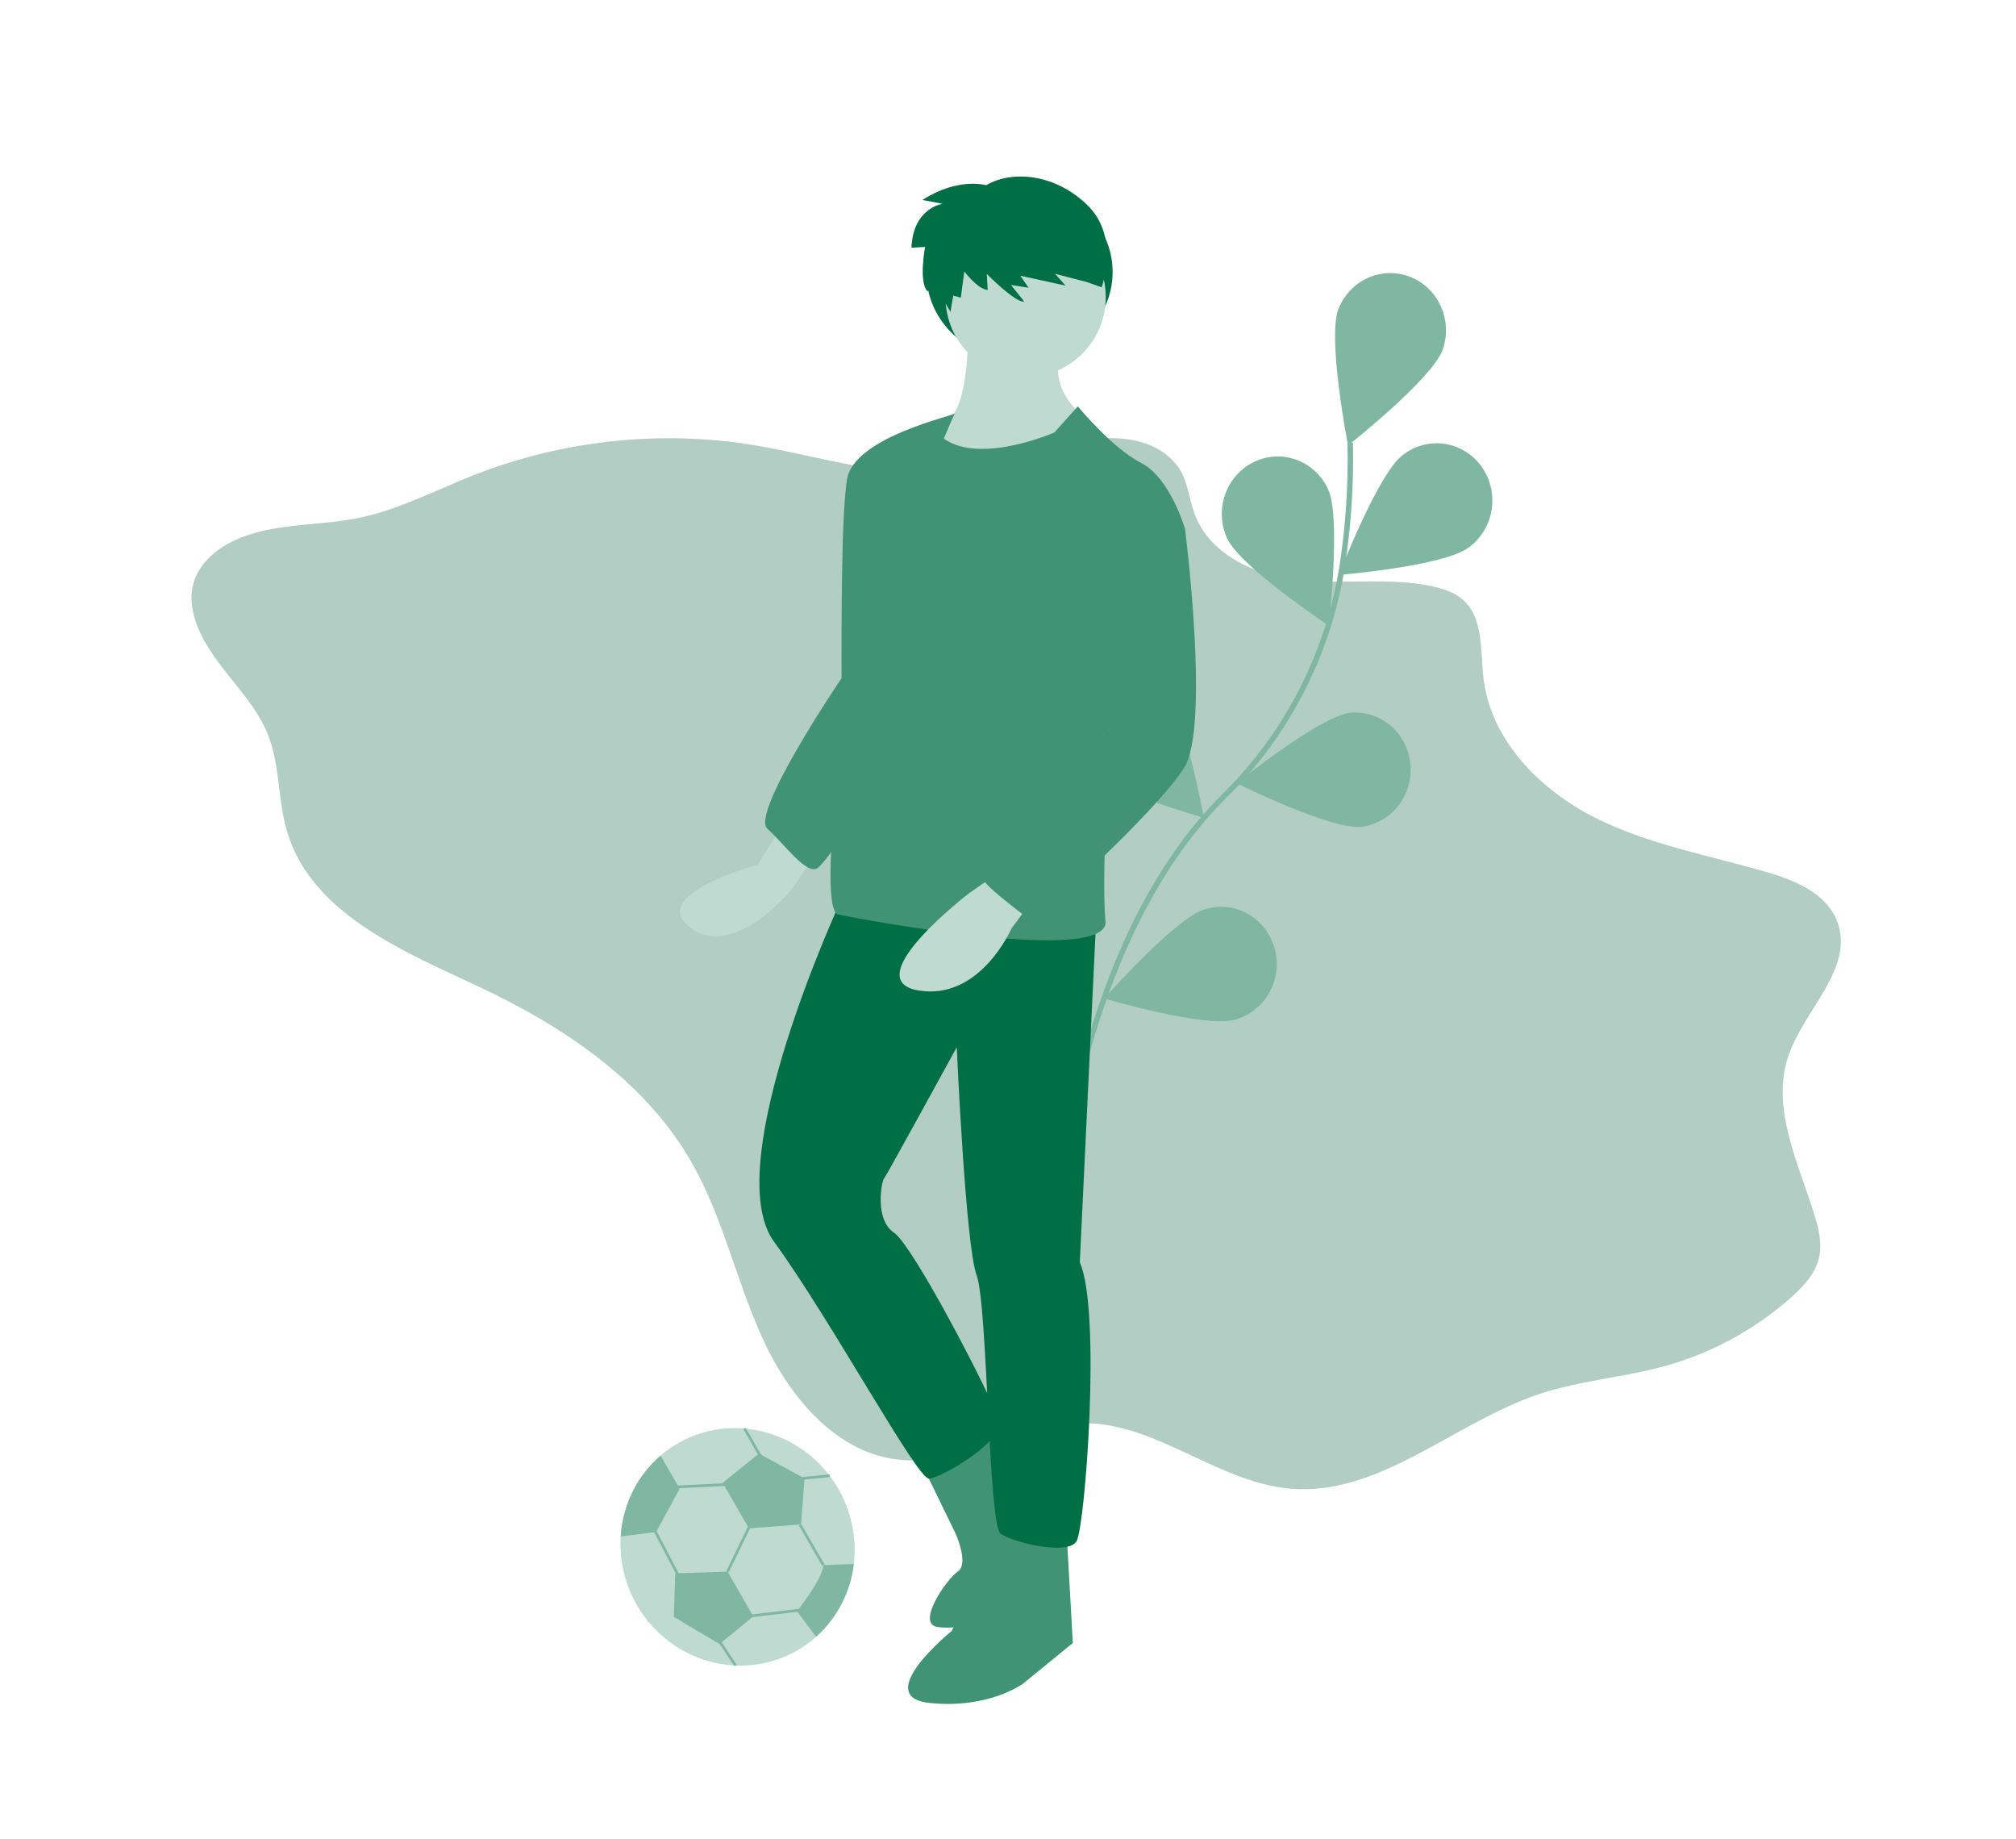 <svg width="488" height="445" viewBox="0 0 488 445" fill="none" xmlns="http://www.w3.org/2000/svg">
<path d="M165.003 390.219L156.761 392.221" stroke="#7FB7A2" stroke-width="0.658" stroke-miterlimit="10"/>
<path d="M47.189 149.845C50.469 160.541 60.851 167.568 64.937 177.975C65.461 179.341 65.887 180.744 66.211 182.173C67.661 188.316 67.641 194.863 69.41 200.958C72.719 212.389 81.293 220.212 91.499 226.478C99.217 231.202 107.864 235.014 115.865 238.771C136.236 248.345 156.12 261.515 167.443 281.366C174.991 294.604 178.222 309.911 184.538 323.802C190.854 337.694 201.848 351.07 216.615 353.136C232.465 355.356 247.367 343.999 263.335 344.438C280.472 344.911 295.133 358.755 312.235 360.264C333.965 362.182 351.936 344.248 372.601 337.377C382.524 334.076 393.113 333.355 403.184 330.553C414.393 327.423 424.76 321.775 433.539 314.016C436.526 311.363 439.464 308.241 440.344 304.266C441.098 300.833 440.219 297.241 439.166 293.871C435.244 281.367 428.747 268.188 432.818 255.805C436.574 244.382 448.964 234.413 444.749 223.082C442.212 216.261 434.654 213.109 427.819 211.11C413.721 206.989 399.044 204.437 385.892 197.78C376.481 193.008 367.752 185.535 362.89 176.212C360.915 172.491 359.633 168.43 359.108 164.24C358.319 157.628 359.157 149.884 354.351 145.364C352.269 143.404 349.464 142.483 346.706 141.892C336.308 139.671 325.542 141.426 314.976 140.436C311.355 140.108 307.786 139.309 304.353 138.056C297.555 135.546 291.631 131.091 289.139 124.304C287.68 120.326 287.467 115.728 284.798 112.467C280.292 106.937 273.164 105.597 265.582 106.136C256.197 106.802 246.087 110.352 239.266 112.442L238.584 112.647C229.811 115.263 220.556 114.871 211.265 113.417C201.236 111.874 191.199 109.106 181.651 107.585C180.755 107.441 179.863 107.31 178.975 107.19C172.039 106.26 165.047 105.899 158.066 106.111C148.22 106.404 138.446 107.816 128.926 110.322C124.097 111.592 119.346 113.146 114.696 114.975C113.33 115.514 111.97 116.073 110.616 116.65C102.738 119.98 94.978 123.702 86.623 125.386C86.021 125.498 85.416 125.61 84.814 125.721C74.787 127.396 64.084 126.679 55.188 131.589C51.143 133.829 47.535 137.43 46.598 142.052C46.078 144.626 46.419 147.327 47.189 149.845Z" fill="#B2CDC4"/>
<path d="M255.862 293.23C255.862 293.23 260.558 228.177 296.277 192.734C311.357 177.96 321.377 158.566 324.831 137.466C326.396 127.44 327.065 117.29 326.828 107.143" stroke="#7FB7A2" stroke-width="1.317" stroke-miterlimit="10"/>
<path d="M349.206 84.672C346.572 91.851 326.309 107.801 326.309 107.801C326.309 107.801 321.3 82.106 323.934 74.927C325.232 71.528 327.779 68.788 331.023 67.299C334.268 65.81 337.95 65.693 341.272 66.972C344.595 68.252 347.291 70.825 348.777 74.135C350.264 77.446 350.421 81.228 349.216 84.662L349.206 84.672Z" fill="#7FB7A2"/>
<path d="M355.524 132.495C349.525 137.038 324.095 139.148 324.095 139.148C324.095 139.148 333.485 114.753 339.484 110.191C340.908 109.058 342.537 108.229 344.276 107.752C346.014 107.274 347.827 107.158 349.608 107.41C351.39 107.663 353.103 108.278 354.648 109.22C356.194 110.162 357.54 111.412 358.608 112.897C359.676 114.382 360.444 116.072 360.867 117.867C361.291 119.663 361.361 121.528 361.074 123.353C360.787 125.179 360.148 126.927 359.195 128.497C358.242 130.067 356.994 131.426 355.524 132.495Z" fill="#7FB7A2"/>
<path d="M329.703 200.112C322.288 200.94 299.339 189.557 299.339 189.557C299.339 189.557 319.418 173.341 326.834 172.476C330.351 172.165 333.844 173.282 336.565 175.586C339.286 177.89 341.02 181.198 341.395 184.804C341.77 188.41 340.757 192.027 338.572 194.88C336.387 197.734 333.205 199.598 329.705 200.074L329.703 200.112Z" fill="#7FB7A2"/>
<path d="M298.967 246.77C291.789 248.878 267.293 241.639 267.293 241.639C267.293 241.639 284.42 222.183 291.598 220.066C293.316 219.523 295.122 219.339 296.909 219.522C298.697 219.705 300.43 220.254 302.007 221.134C303.584 222.015 304.974 223.21 306.095 224.65C307.216 226.091 308.046 227.747 308.536 229.522C309.026 231.297 309.166 233.156 308.949 234.989C308.731 236.822 308.16 238.593 307.269 240.199C306.378 241.804 305.185 243.211 303.76 244.338C302.334 245.465 300.705 246.288 298.967 246.761L298.967 246.77Z" fill="#7FB7A2"/>
<path d="M297.04 130.289C300.218 137.218 321.644 151.39 321.644 151.39C321.644 151.39 324.663 125.36 321.495 118.422C320.74 116.773 319.677 115.294 318.365 114.069C317.053 112.844 315.519 111.897 313.85 111.283C312.18 110.668 310.409 110.397 308.637 110.486C306.864 110.575 305.126 111.022 303.52 111.802C301.914 112.581 300.473 113.677 299.278 115.028C298.084 116.379 297.159 117.958 296.557 119.674C295.956 121.391 295.689 123.212 295.771 125.033C295.854 126.855 296.285 128.641 297.04 130.289Z" fill="#7FB7A2"/>
<path d="M261.771 185.352C266.823 190.987 291.406 197.905 291.406 197.905C291.406 197.905 286.715 172.156 281.664 166.52C279.223 163.882 275.869 162.338 272.326 162.221C268.782 162.104 265.333 163.424 262.722 165.896C260.111 168.367 258.548 171.792 258.371 175.432C258.193 179.072 259.414 182.635 261.771 185.352Z" fill="#7FB7A2"/>
<path d="M234.622 243.666C238.666 250.094 261.757 261.187 261.757 261.187C261.757 261.187 261.37 234.975 257.318 228.518C256.363 226.971 255.119 225.634 253.658 224.584C252.197 223.535 250.547 222.794 248.804 222.404C247.061 222.014 245.259 221.983 243.503 222.313C241.747 222.642 240.071 223.326 238.572 224.325C237.073 225.324 235.781 226.617 234.77 228.131C233.759 229.644 233.05 231.348 232.683 233.144C232.315 234.94 232.298 236.791 232.631 238.593C232.964 240.394 233.641 242.108 234.624 243.637L234.622 243.666Z" fill="#7FB7A2"/>
<path d="M202.911 360.272C199.483 354.337 194.115 349.778 187.765 347.409C181.414 345.039 174.494 345.013 168.237 347.335C161.979 349.657 156.791 354.176 153.596 360.086C150.402 365.997 149.408 372.916 150.793 379.61C152.178 386.304 155.85 392.339 161.157 396.639C166.464 400.94 173.06 403.226 179.77 403.091C186.479 402.956 192.867 400.408 197.796 395.902C202.724 391.396 205.872 385.224 206.679 378.486C207.431 372.207 206.107 365.803 202.911 360.272Z" fill="#BFDBD1"/>
<path d="M199.304 378.775L193.693 369.057" stroke="#7FB7A2" stroke-width="0.658" stroke-miterlimit="10"/>
<path d="M176.117 380.351L182.123 367.952" stroke="#7FB7A2" stroke-width="0.658" stroke-miterlimit="10"/>
<path d="M194.595 389.554L180.17 391.255" stroke="#7FB7A2" stroke-width="0.658" stroke-miterlimit="10"/>
<path d="M165.665 384.081L157.564 368.601" stroke="#7FB7A2" stroke-width="0.658" stroke-miterlimit="10"/>
<path d="M162.088 359.935L178.983 359.113" stroke="#7FB7A2" stroke-width="0.658" stroke-miterlimit="10"/>
<path d="M185.084 354.146L180.209 345.701" stroke="#7FB7A2" stroke-width="0.658" stroke-miterlimit="10"/>
<path d="M193.663 357.838L200.839 357.146" stroke="#7FB7A2" stroke-width="0.658" stroke-miterlimit="10"/>
<path d="M173.526 396.249L178.038 403.061" stroke="#7FB7A2" stroke-width="0.658" stroke-miterlimit="10"/>
<path d="M181.929 391.076L174.16 397.482L163.447 391.127L163.771 381.069L175.931 380.686L181.929 391.076Z" fill="#7FB7A2" stroke="#7FB7A2" stroke-width="0.658"/>
<path d="M198.452 382.211C199.017 381.097 199.459 380.005 199.615 379.079L206.304 378.829C205.431 385.329 202.348 391.264 197.585 395.617L193.33 389.956C193.36 389.917 193.395 389.873 193.433 389.823C193.6 389.609 193.837 389.3 194.124 388.917C194.697 388.152 195.465 387.093 196.246 385.918C197.027 384.744 197.824 383.448 198.452 382.211Z" fill="#7FB7A2" stroke="#7FB7A2" stroke-width="0.658"/>
<path d="M193.595 368.629L181.465 369.537L175.349 358.944L183.749 352.166L194.404 357.972L193.595 368.629Z" fill="#7FB7A2" stroke="#7FB7A2" stroke-width="0.658"/>
<path d="M150.608 371.465C150.887 367.871 151.842 364.379 153.421 361.178C155 357.979 157.172 355.13 159.821 352.784L164.156 360.292L158.607 370.462L150.608 371.465Z" fill="#7FB7A2" stroke="#7FB7A2" stroke-width="0.658"/>
<path d="M243.151 367.683L230.378 394.693C230.378 394.693 210.698 410.659 225.071 412.138C239.443 413.617 247.67 407.44 247.67 407.44L259.693 397.619L258.221 371.41L243.151 367.683Z" fill="#409374"/>
<path d="M222.947 353.957L231.346 371.204C231.346 371.204 234.611 378.451 231.858 380.32C229.105 382.19 221.704 392.894 226.896 393.745C227.939 393.889 228.993 393.935 230.044 393.881C234.319 393.713 238.515 392.682 242.38 390.85C246.245 389.018 249.7 386.423 252.536 383.221L256.896 378.343C256.896 378.343 239.027 342.795 239.262 343.053C239.496 343.311 222.947 353.957 222.947 353.957Z" fill="#409374"/>
<path d="M247.971 87.054C260.401 86.356 269.947 76.352 269.294 64.709C268.64 53.065 258.033 44.193 245.604 44.891C233.174 45.588 223.627 55.593 224.281 67.236C224.935 78.879 235.541 87.752 247.971 87.054Z" fill="#006F46"/>
<path d="M188.637 200.986L183.387 209.283C183.387 209.283 156.357 216.516 167.093 224.487C177.829 232.458 191.716 215.102 191.716 215.102L199.117 204.398L188.637 200.986Z" fill="#BFDBD1"/>
<path d="M213.179 108.727C213.179 108.727 205.771 109.143 204.638 119.495C203.505 129.847 203.715 164.13 203.715 164.13C203.715 164.13 181.544 196.812 185.756 200.576C189.968 204.341 194.943 211.492 197.727 210.192C200.512 208.893 223.125 173.9 223.125 173.9L213.179 108.727Z" fill="#409374"/>
<path d="M234.338 78.389C234.338 78.389 235.016 100.642 228.243 102.166C221.469 103.689 224.164 110.968 224.164 110.968C224.164 110.968 247.122 122.825 261.2 108.889L263.665 101.891C263.665 101.891 252.993 95.06 256.976 84.548L234.338 78.389Z" fill="#BFDBD1"/>
<path d="M203.841 217.279C203.841 217.279 173.743 281.843 187.366 300.511C200.989 319.18 222.031 358.009 224.88 357.849C227.729 357.689 243.235 348.816 241.808 343.752C240.38 338.688 221.143 301.473 216.393 298.31C211.643 295.147 213.41 285.903 213.948 285.301C214.486 284.699 231.593 253.445 231.593 253.445C231.593 253.445 233.71 301.339 236.405 308.618C239.1 315.897 239.227 369.047 242.204 371.166C245.181 373.285 258.51 376.538 260.597 372.991C262.684 369.444 266.61 317.21 261.38 305.501L265.32 222.973L203.841 217.279Z" fill="#006F46"/>
<path d="M249.351 91.264C260.05 90.663 268.236 81.502 267.635 70.803C267.035 60.104 257.874 51.918 247.175 52.519C236.476 53.119 228.29 62.28 228.89 72.979C229.491 83.678 238.651 91.864 249.351 91.264Z" fill="#BFDBD1"/>
<path d="M260.893 98.332L255.246 104.65C255.246 104.65 237.397 112.512 228.467 106.154C228.467 106.154 231.232 99.426 231.264 99.995C231.296 100.565 206.719 105.66 205.016 116.044C203.312 126.428 208.293 143.868 208.293 143.868C208.293 143.868 196.562 219.975 202.925 221.332C209.289 222.689 268.776 233.639 267.599 222.845C266.421 212.051 269.053 167.32 269.053 167.32L286.852 128.025C286.852 128.025 283.3 115.65 276.238 112.045C269.177 108.441 260.893 98.332 260.893 98.332Z" fill="#409374"/>
<path d="M241.792 211.147L234.641 216.122C234.641 216.122 207.24 237.094 222.246 239.681C237.252 242.268 244.839 224.694 244.839 224.694L250.153 217.537L241.792 211.147Z" fill="#BFDBD1"/>
<path d="M281.436 123.185L286.852 128.025C286.852 128.025 292.958 175.695 286.665 185.765C280.371 195.835 250.505 223.805 248.7 222.191C246.894 220.578 235.589 212.639 237.804 211.371C240.019 210.104 268.544 176.74 268.544 176.74L263.683 132.756L281.436 123.185Z" fill="#409374"/>
<path d="M238.706 44.824C238.706 44.824 231.986 42.799 223.292 48.391L228.148 49.32C228.148 49.32 220.998 50.322 220.638 59.951L223.93 59.766C223.93 59.766 222.306 68.265 224.535 70.542L225.739 67.922L230.068 75.486L230.747 71.544L232.577 72.042L233.421 65.689C233.421 65.689 236.667 70.011 239.078 70.176L238.86 66.284C238.86 66.284 245.865 73.398 247.943 72.981L244.715 68.958L248.956 69.621L246.992 66.728L257.936 69.117L255.373 66.258L262.991 68.232L266.667 69.527C266.667 69.527 271.1 57.568 263.462 49.889C255.824 42.211 245.247 41.003 238.706 44.824Z" fill="#006F46"/>
</svg>
